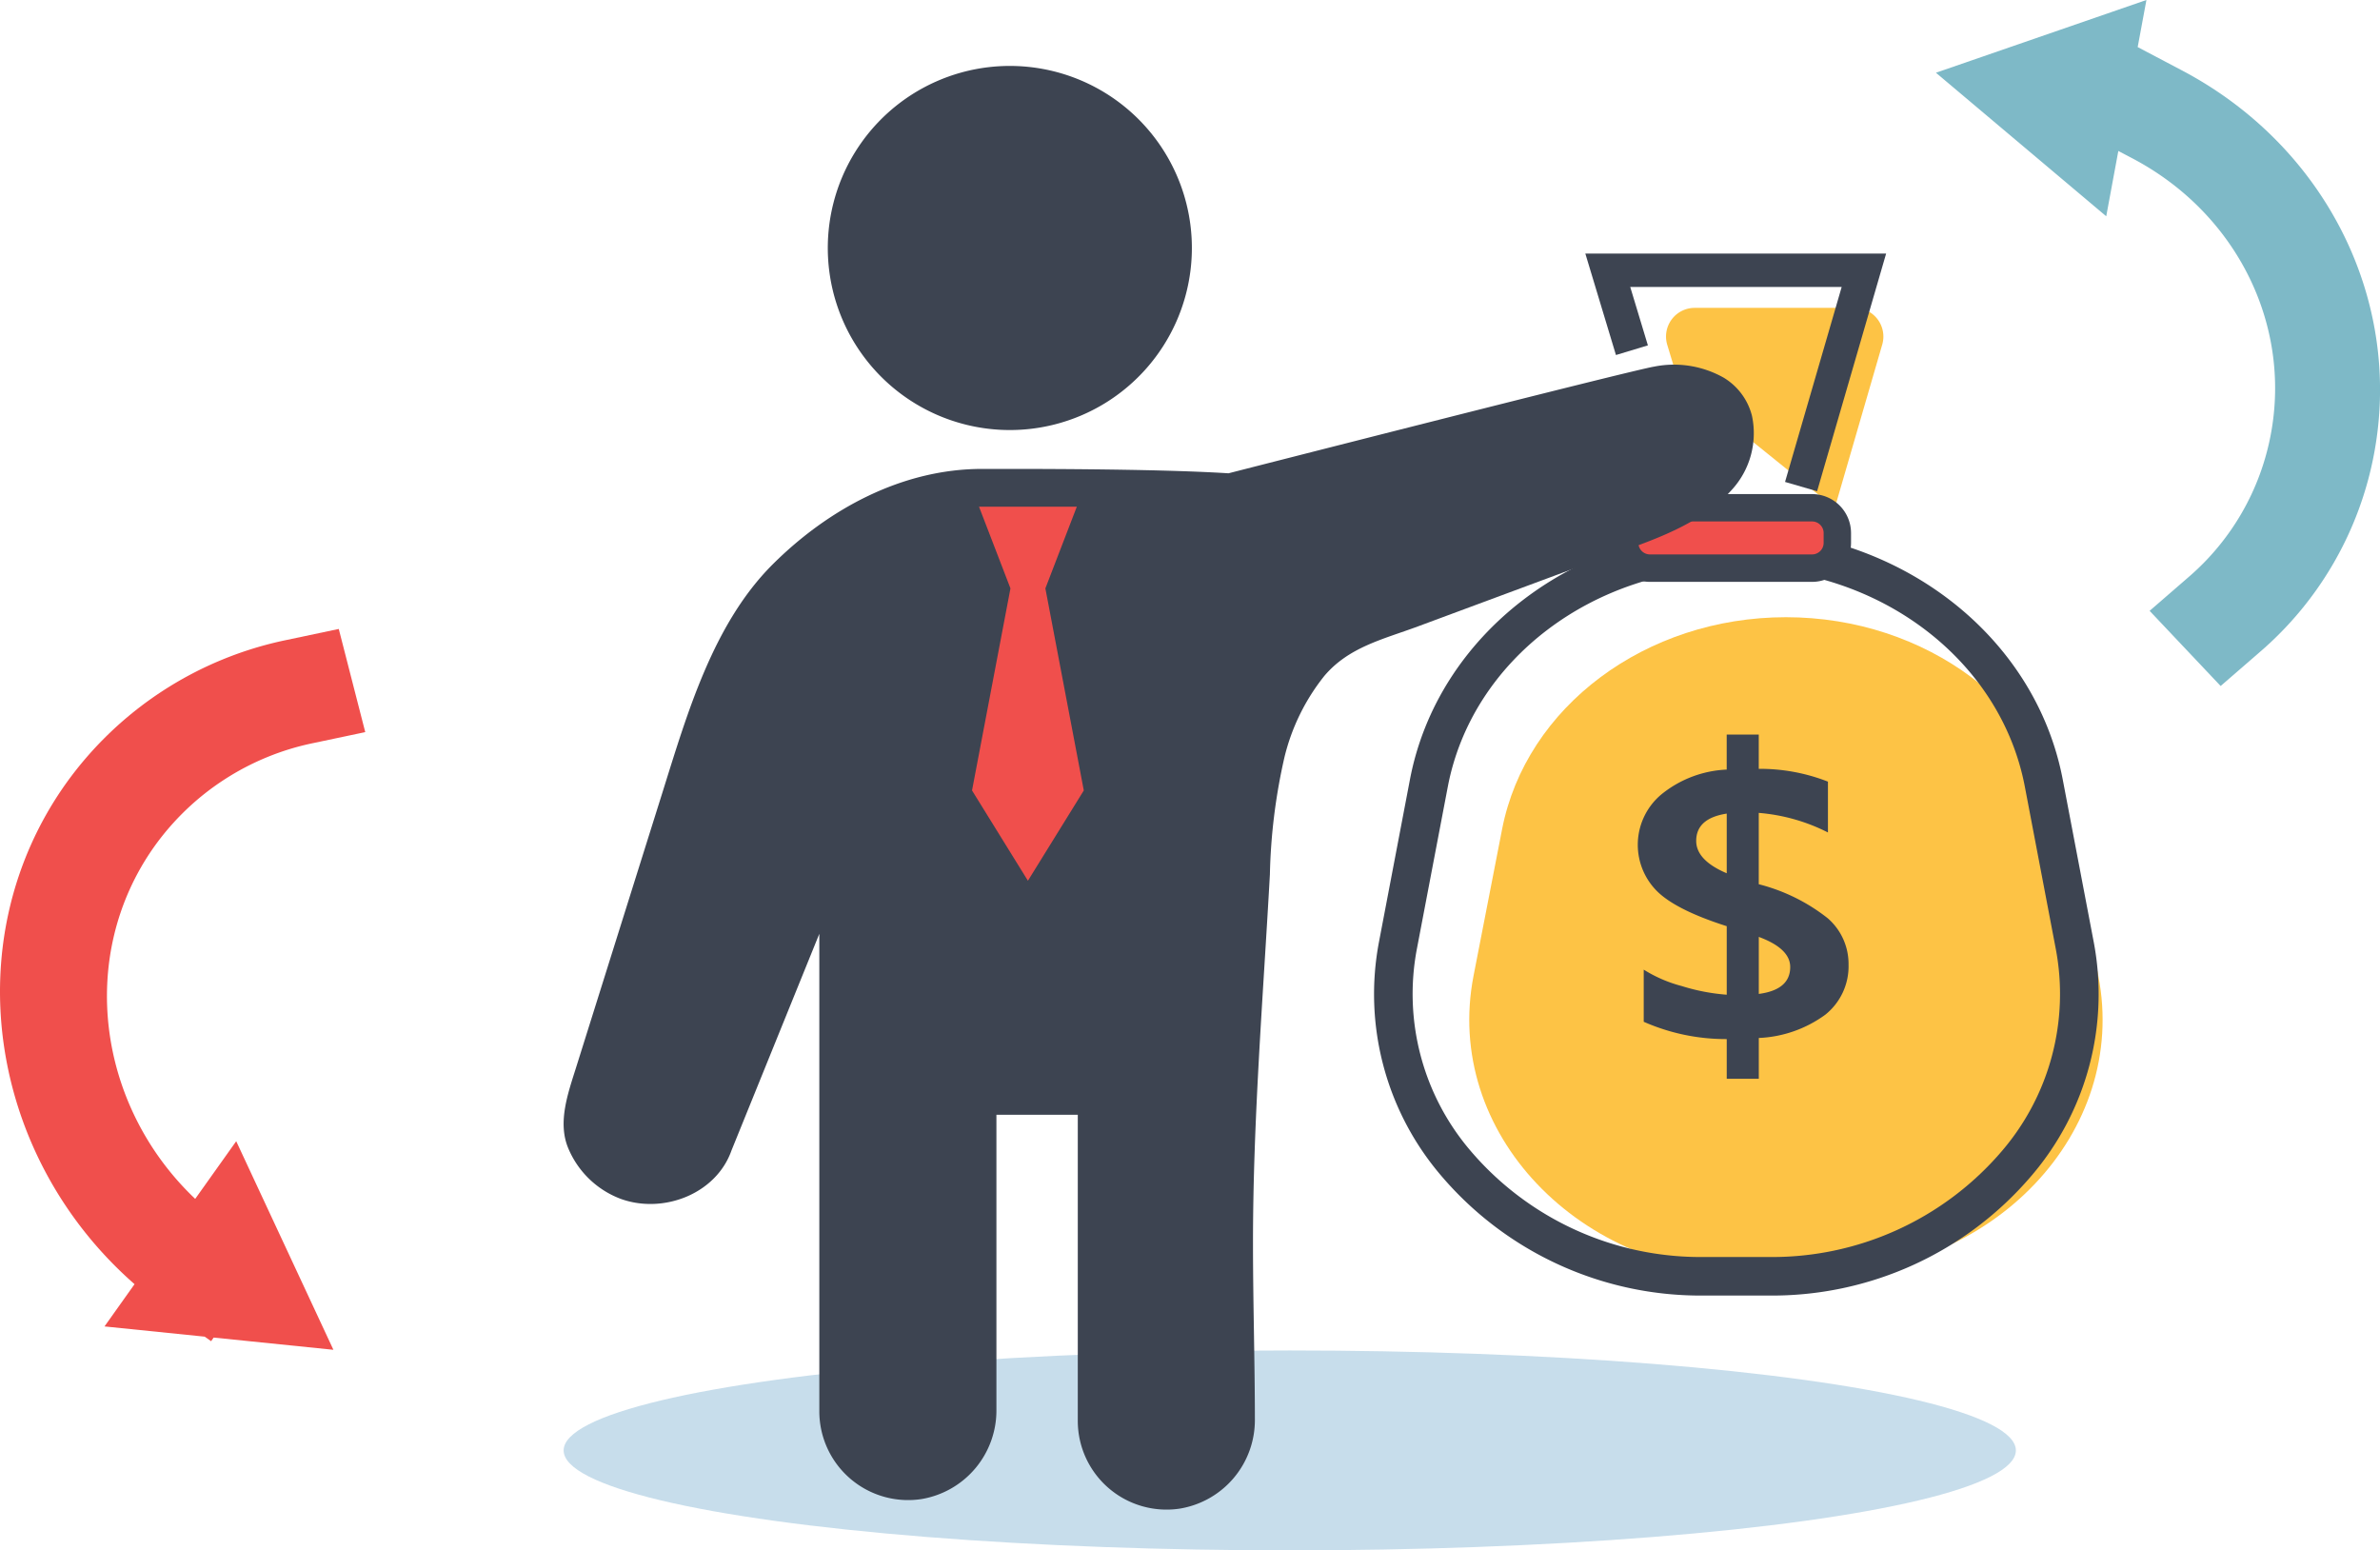 <svg xmlns="http://www.w3.org/2000/svg" width="217.581" height="141.722" viewBox="0 0 217.581 141.722">
  <g id="Grupo_21253" data-name="Grupo 21253" transform="translate(-3439.433 -1568)">
    <g id="Grupo_21252" data-name="Grupo 21252" transform="translate(3490.961 1574.028)">
      <ellipse id="Elipse_1180" data-name="Elipse 1180" cx="66.382" cy="9.137" rx="66.382" ry="9.137" transform="translate(0 117.421)" fill="#c7ddeb"/>
      <g id="Grupo_21251" data-name="Grupo 21251" transform="translate(0)">
        <path id="Trazado_52370" data-name="Trazado 52370" d="M3876.795,1664.251l4.347-14.966a2.624,2.624,0,0,0-2.58-3.318h-14.524a2.622,2.622,0,0,0-2.571,3.345l1.031,3.413" transform="translate(-3760.584 -1623.852)" fill="#fdc345"/>
        <path id="Trazado_52371" data-name="Trazado 52371" d="M3843.108,1784.427h-5.22c-16.337,0-28.731-13.057-25.949-27.337l2.61-13.4c2.182-11.2,13.135-19.381,25.949-19.381h0c12.813,0,23.767,8.181,25.949,19.381l2.61,13.4C3871.839,1771.37,3859.445,1784.427,3843.108,1784.427Z" transform="translate(-3728.755 -1673.917)" fill="#fdc345"/>
        <path id="Trazado_52372" data-name="Trazado 52372" d="M3823.372,1772.083h-5.654a31.131,31.131,0,0,1-24.192-10.994,25.519,25.519,0,0,1-5.648-21.349l2.827-14.824c2.528-13.256,15.079-22.878,29.84-22.878s27.312,9.622,29.84,22.878l2.827,14.824a25.517,25.517,0,0,1-5.648,21.349A31.13,31.13,0,0,1,3823.372,1772.083Zm-2.827-66.521c-13.073,0-24.167,8.417-26.38,20.015l-2.827,14.824a22.056,22.056,0,0,0,4.9,18.443,27.622,27.622,0,0,0,21.478,9.716h5.654a27.619,27.619,0,0,0,21.478-9.716,22.055,22.055,0,0,0,4.9-18.443l-2.827-14.824C3844.713,1713.979,3833.619,1705.562,3820.546,1705.562Z" transform="translate(-3713.335 -1659.684)" fill="#3d4451"/>
        <g id="Grupo_21246" data-name="Grupo 21246" transform="translate(98.2 61.118)">
          <path id="Trazado_52373" data-name="Trazado 52373" d="M3865.293,1781.756v3.733h-2.931v-3.631a18.618,18.618,0,0,1-7.589-1.583v-4.766a12.51,12.51,0,0,0,3.473,1.5,18.3,18.3,0,0,0,4.116.792v-6.264q-4.7-1.5-6.415-3.243a5.992,5.992,0,0,1,.512-8.861,10.161,10.161,0,0,1,5.9-2.211v-3.2h2.931v3.132a16.986,16.986,0,0,1,6.325,1.17v4.646a16.976,16.976,0,0,0-6.325-1.789v6.521a16.863,16.863,0,0,1,6.3,3.106,5.52,5.52,0,0,1,1.908,4.223,5.662,5.662,0,0,1-2.128,4.6A11.1,11.1,0,0,1,3865.293,1781.756Zm-2.931-15.056v-5.454q-2.791.43-2.791,2.495Q3859.572,1765.513,3862.362,1766.7Zm2.931,5.816v5.213q2.872-.378,2.872-2.46Q3868.165,1773.582,3865.293,1772.516Z" transform="translate(-3854.231 -1754.019)" fill="#3d4451"/>
        </g>
        <path id="Trazado_52374" data-name="Trazado 52374" d="M3862.122,1653.941l-2.93-.851,5.178-17.826h-19.332l1.615,5.342-2.92.883-2.8-9.276h27.5Z" transform="translate(-3747.53 -1615.063)" fill="#3d4451"/>
        <g id="Grupo_21247" data-name="Grupo 21247" transform="translate(95.747 39.134)">
          <rect id="Rectángulo_5504" data-name="Rectángulo 5504" width="19.441" height="5.523" rx="2.762" transform="translate(1.252 1.253)" fill="#f04f4c"/>
          <path id="Trazado_52375" data-name="Trazado 52375" d="M3865.82,1701.144H3851a3.566,3.566,0,0,1-3.562-3.562v-.9a3.566,3.566,0,0,1,3.562-3.562h14.822a3.566,3.566,0,0,1,3.562,3.562v.9A3.565,3.565,0,0,1,3865.82,1701.144ZM3851,1695.621a1.058,1.058,0,0,0-1.057,1.057v.9a1.058,1.058,0,0,0,1.057,1.057h14.822a1.058,1.058,0,0,0,1.057-1.057v-.9a1.058,1.058,0,0,0-1.057-1.057Z" transform="translate(-3847.436 -1693.116)" fill="#3d4451"/>
        </g>
        <g id="Grupo_21250" data-name="Grupo 21250">
          <g id="Grupo_21249" data-name="Grupo 21249" transform="translate(24.15)">
            <g id="Grupo_21248" data-name="Grupo 21248">
              <path id="Trazado_52376" data-name="Trazado 52376" d="M3664.871,1617.961a16.642,16.642,0,1,0-15.761-15.746A16.643,16.643,0,0,0,3664.871,1617.961Z" transform="translate(-3649.087 -1584.7)" fill="#3d4451"/>
            </g>
          </g>
          <path id="Trazado_52377" data-name="Trazado 52377" d="M3605.773,1711.874l-8.242,20.327c-1.4,3.984-6.218,5.824-10.089,4.448a8.4,8.4,0,0,1-4.846-4.663c-.98-2.364-.006-5.031.725-7.361l7.936-25.271c2.239-7.13,4.6-15.309,10.052-20.735,5.077-5.053,11.824-8.71,19.121-8.71,3.085,0,15.535-.041,22.536.4,0,0,36.726-9.39,38.891-9.748a9.258,9.258,0,0,1,6.366,1,5.694,5.694,0,0,1,2.6,3.5,7.653,7.653,0,0,1-1.892,6.809c-3.263,3.6-8.625,5-13.02,6.634l-15.641,5.806c-3.156,1.172-6.31,1.874-8.552,4.531a19.1,19.1,0,0,0-3.644,7.453,52.983,52.983,0,0,0-1.325,10.693c-.623,11.239-1.55,22.513-1.544,33.757,0,5.349.17,10.7.172,16.047a8.2,8.2,0,0,1-6.88,8.161,8.115,8.115,0,0,1-9.31-8.005v-28h-7.439v26.954a8.21,8.21,0,0,1-6.856,8.177,8.116,8.116,0,0,1-9.334-8v-44.194" transform="translate(-3582.183 -1633.072)" fill="#3d4451"/>
          <path id="Trazado_52378" data-name="Trazado 52378" d="M3692.32,1703.787l2.874-7.467h-8.941l2.874,7.467-3.513,18.471,5.109,8.253,5.109-8.253Z" transform="translate(-3648.279 -1656.029)" fill="#f04f4c"/>
        </g>
      </g>
    </g>
    <path id="Trazado_52379" data-name="Trazado 52379" d="M3451.733,1787.181l-2.747,3.863,9.163.935.583.414.236-.331,10.945,1.117-8.885-19.066-3.75,5.271c-8.987-8.533-10.805-22.271-3.727-32.224a23.734,23.734,0,0,1,14.535-9.444l4.738-1-2.421-9.43-4.738,1a32.981,32.981,0,0,0-20.2,13.124C3435.348,1755.633,3438.307,1775.421,3451.733,1787.181Z" transform="translate(0 -101.792)" fill="#f04f4c"/>
    <path id="Trazado_52380" data-name="Trazado 52380" d="M3946.405,1581.8l1.3.683c9.44,4.973,14.523,15.089,12.649,25.173a22.712,22.712,0,0,1-7.558,13.122l-3.53,3.06,6.492,6.871,3.53-3.06a31.567,31.567,0,0,0,10.509-18.238c2.6-14.01-4.461-28.066-17.58-34.977l-4.043-2.13.8-4.305-19.244,6.65,15.569,13.12Z" transform="translate(-313.313)" fill="#7eb9c7"/>
  </g>
</svg>

